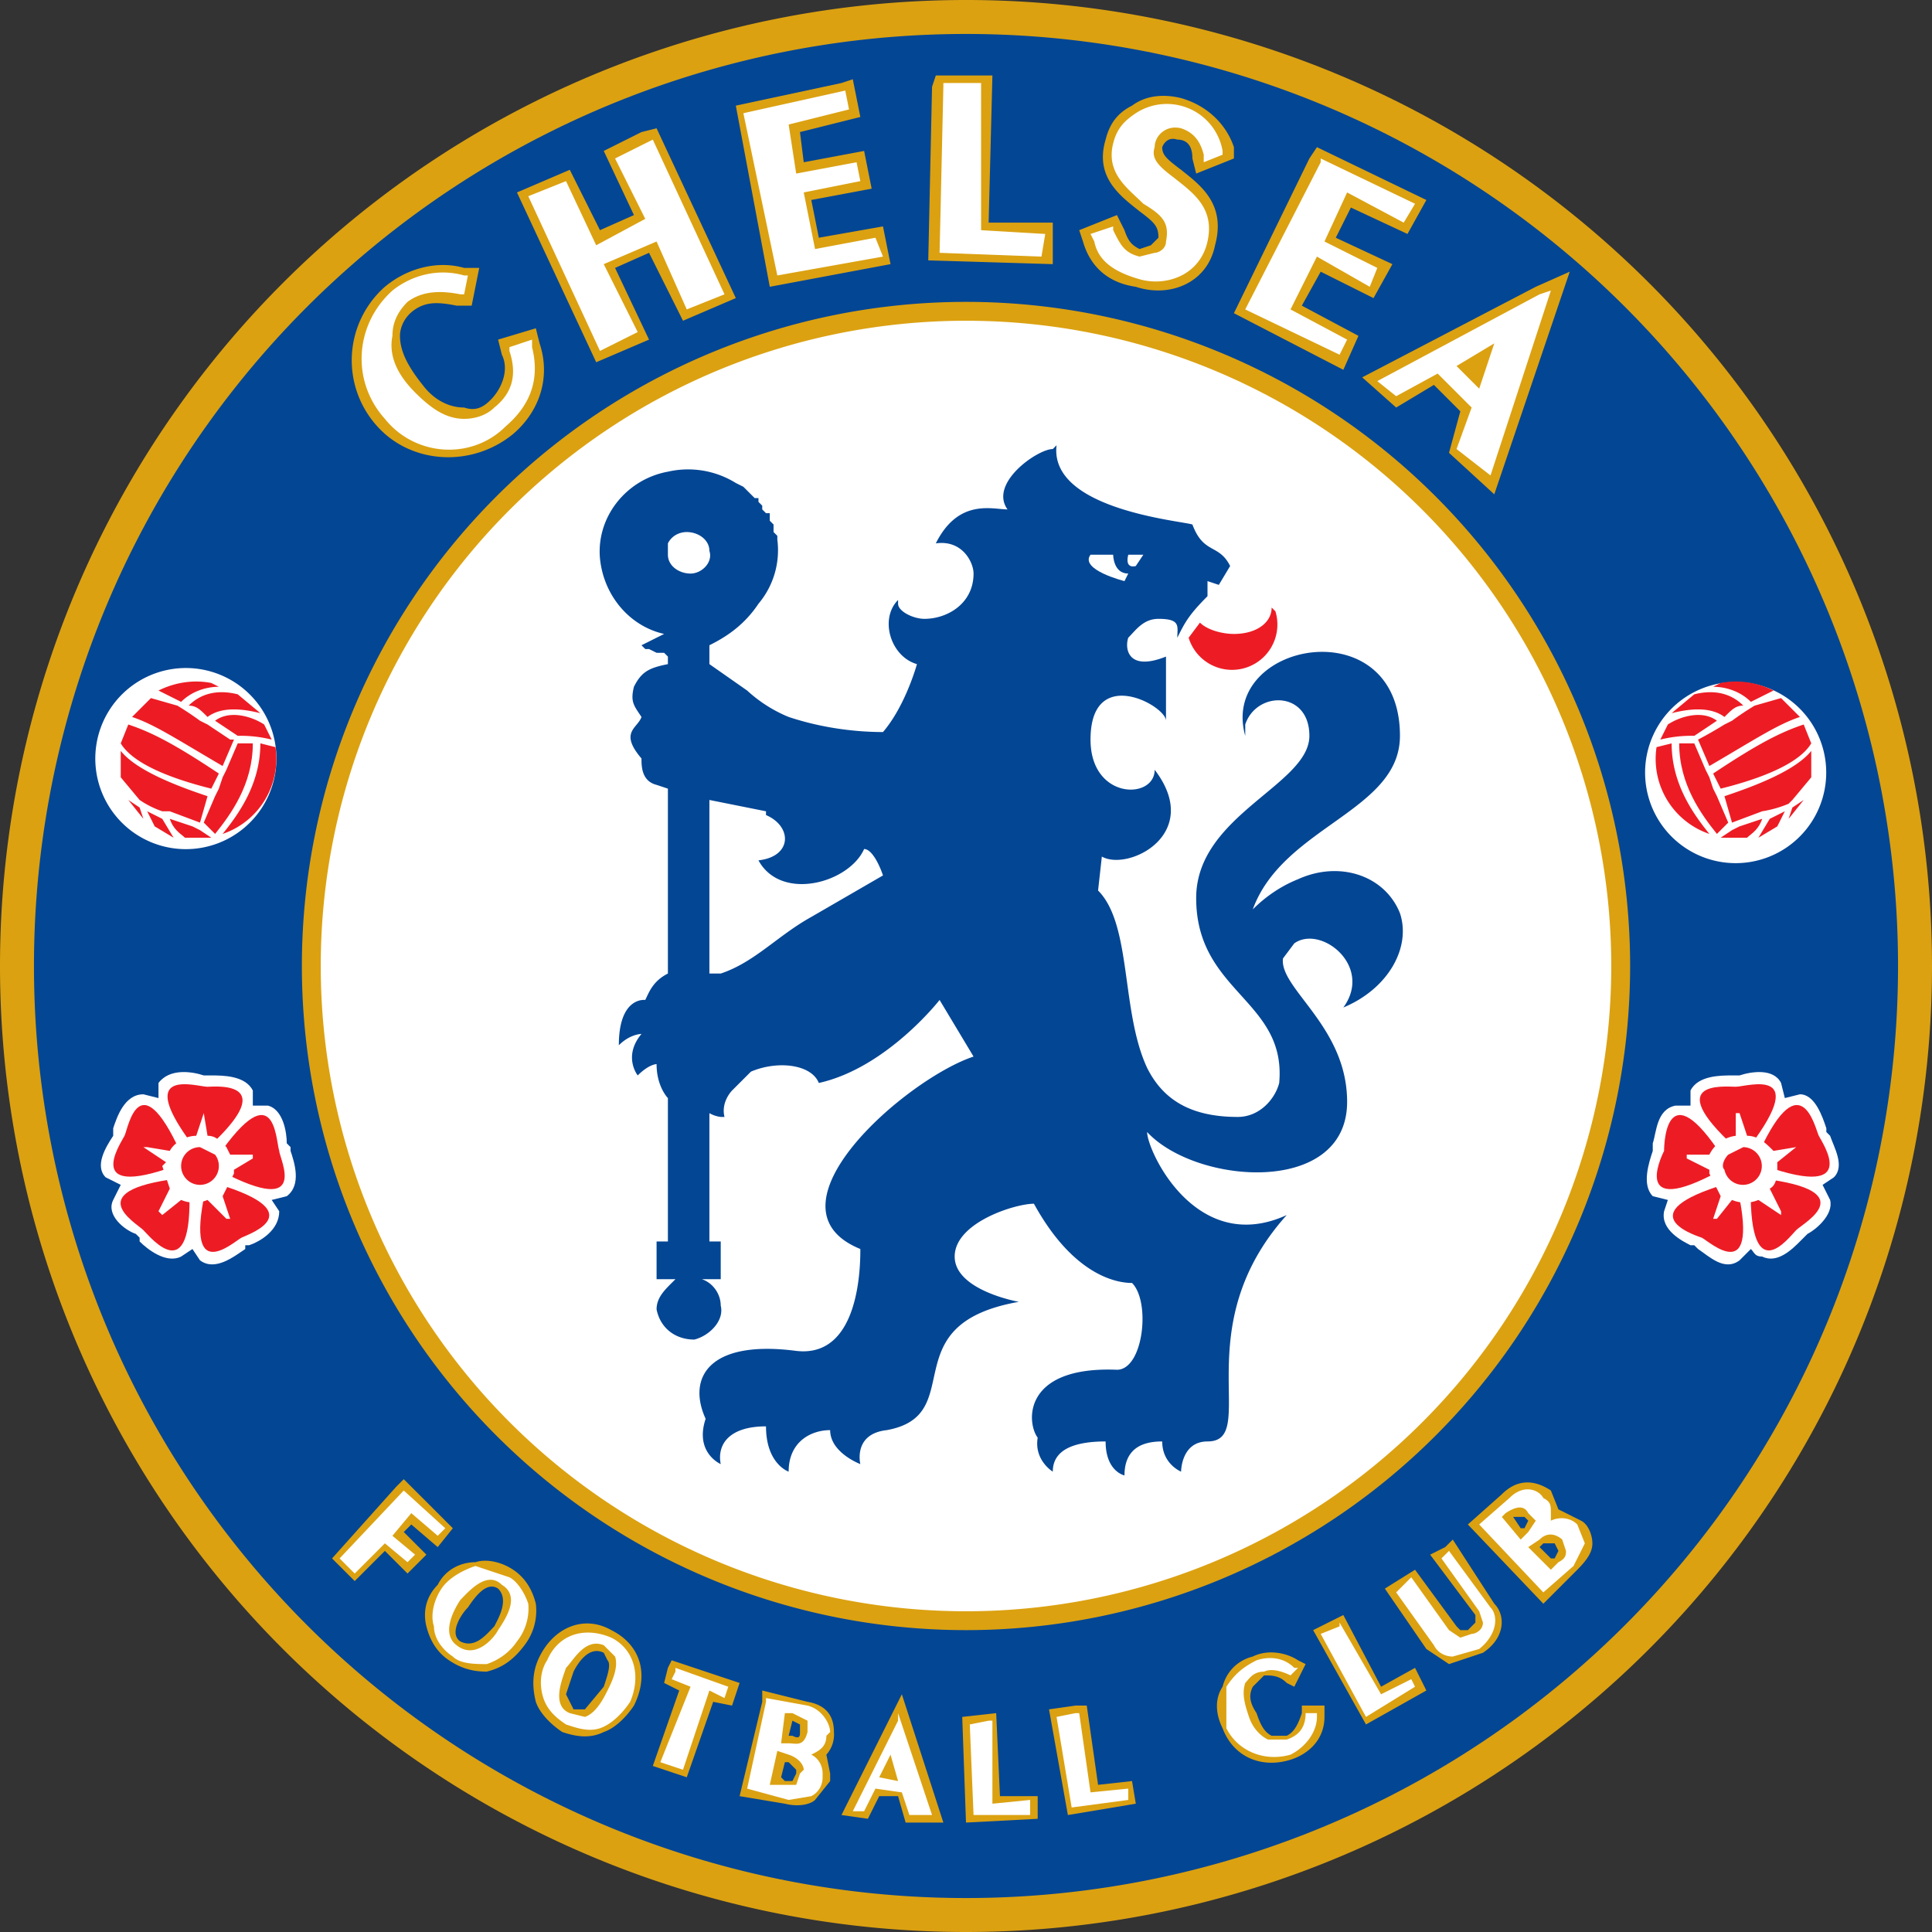<svg xmlns="http://www.w3.org/2000/svg" fill="none" viewBox="0 0 512 512">
    <rect x="0" y="0" width="512" height="512" fill="#333333" stroke="none"/>
    <g clip-path="url(#a)">
        <g clip-path="url(#b)">
            <path fill="#DBA111" d="M512 256a256 256 0 1 1-512 0 256 256 0 0 1 512 0Z"/>
            <path fill="#034694" d="M503 256a247 247 0 1 1-494 0 247 247 0 0 1 494 0Z"/>
            <path fill="#DBA111" d="M432 256a176 176 0 1 1-352 0 176 176 0 0 1 352 0Z"/>
            <path fill="#fff" d="M427 256a171 171 0 1 1-342 0 171 171 0 0 1 342 0Z"/>
            <path fill="#DBA111" d="m109 404 7 6 4-5-13-13-2 2-17 19 6 6 8-8 6 6 5-5-6-6 2-2Zm33 21c-1-4-3-7-6-9s-7-3-10-2c-4 0-8 2-10 6-3 3-4 7-3 11s3 7 6 9 6 3 10 3c4-1 7-3 10-7a15 15 0 0 0 3-11Zm-20 10c-3-2 0-7 2-9 2-3 5-7 8-5 3 3 0 8-1 10-2 2-5 6-9 4Zm40-3c-7-4-15-1-19 7-2 4-2 8-1 12 1 3 4 6 7 8 3 1 7 2 11 0 3-1 6-4 8-7 4-8 2-16-6-20Zm-7 21h-3l-2-4 2-6c1-2 4-7 8-5l1 2c1 1 0 4-1 7l-5 6Zm22-11-1 4 4 2-7 20 9 3 7-20 5 1 2-6-18-6-1 2Zm37 9-12-3v3l-6 25 12 2c4 1 7 0 8-1l4-5v-2l-1-5a8 8 0 0 0 2-6c0-3-1-7-7-8Zm-3 19-1 2h-2l-1-1 1-4h1l2 2v1Zm-1-14 2 1v2c0 1 0 2-2 1h-1l1-4Zm26-1-13 26 7 1 3-6h5l2 7h10l-11-34-3 6Zm29 21-1-22-9 1 1 28 19-1v-6h-10Zm26-3-3-21h-3l-7 1 5 28 18-3-1-6-9 1Zm54-19c-1 3-2 5-4 6h-4c-2-1-3-3-4-6-2-3-2-5-1-7l3-3c2 0 4 0 6 2l2 1 3-6-2-1c-3-2-8-3-12-1-4 1-7 4-8 8-2 3-2 7 0 11 3 8 11 11 19 8 5-2 8-6 8-11v-3h-6v2Zm21-7-10-19-2 1-6 3 14 25 16-9-3-6-9 5Zm19-39-2 2-4 2 12 16v2l-2 2h-2l-1-1-11-15-8 5 11 16 6 4 9-3c6-4 6-10 3-13l-11-17Zm34-5-6-3-2-5c-3-2-8-4-13 1l-9 8 20 21 9-9c3-3 4-5 4-7s-1-5-3-6Zm-15-1 1 1-1 2h-1l-2-3h3Zm5 7h3l1 2-1 2h-1l-3-3 1-1Z"/>
            <path fill="#fff" d="m109 401 7 6 2-2-11-10-17 18 4 4 8-8 6 5 2-2-6-5 5-6Zm26 17-9-3c-3 1-7 3-9 6s-3 7-2 10c0 3 2 6 5 8 2 2 6 2 9 2 3-1 6-3 8-6a14 14 0 0 0 3-10c-1-3-3-6-5-7Zm-3 14c-1 2-6 8-11 4-4-3-1-9 1-12 2-2 7-8 11-4 5 3 1 9-1 12Zm30 2c-7-3-14-1-17 6-2 3-2 7-1 10s3 5 6 7c3 1 6 2 9 1s6-4 8-7c3-7 1-14-5-17Zm-11 20c-5-2-2-9-1-12 2-2 5-8 10-6l3 3c1 3-1 7-2 9s-3 6-6 7l-4-1Zm28-11-1 2 5 2-8 20 6 2 7-21 4 2 1-3-14-5v1Zm35 9-11-2v1l-5 23 11 3 6-1c2-1 3-3 3-5v-1c0-2-1-4-3-5 2-1 4-2 4-5l1-1c0-2-2-6-6-7Zm-4 2 4 2v3c-1 4-3 3-5 3h-2l1-8h2Zm-1 11c3 1 4 3 4 4l-1 1-1 3h-7l2-9 3 1Zm29-9-12 24h3l3-6 7 1 2 6h6l-9-27v2Zm-2 9 2 7-5-1 3-6Zm27 13v-22h-1l-5 1 1 24h15v-4l-10 1Zm26-3-3-21h-1l-5 1 4 24 15-2v-3l-10 1Zm57-21c0 4-2 6-5 7h-5c-2-1-4-3-5-6s-2-6-1-9c1-1 2-3 5-3 2-1 5 0 7 1l2-2h-1c-3-3-7-3-10-2-4 2-6 4-8 7v11c3 6 10 9 17 7 4-2 7-6 7-10v-1h-3Zm20-5-11-19v1l-5 2 12 22 13-8-1-2-8 4Zm18-38-2 2 10 14 1 3c0 2-2 3-3 3l-3 1-3-2-10-14-4 4 10 14c1 2 3 3 5 3l7-2c5-4 5-9 3-11l-11-15Zm34-7c-2-2-5-2-7-1v-2c0-2 0-3-2-4-1-2-5-4-9 0l-8 7 17 18 8-7 3-6-2-5Zm-11-1-2 3-2 2-5-6 1-1c3-2 5-2 6 0l2 2Zm4 13-6-6 3-2c3-3 6 0 6 0l1 3c0 1 0 2-2 3l-2 2Z"/>
            <path fill="#DBA111" d="m142 87-10 3 1 4c2 4 0 9-3 12-2 2-4 3-7 2-4 0-8-2-11-6-4-5-6-9-6-13 0-2 1-5 4-7s6-2 11-1h4l2-10h-4c-7-2-15 0-21 5a26 26 0 0 0-2 37c9 10 25 11 36 2 7-6 10-15 7-24l-1-4Zm28-52-10 5 8 17-9 4-8-16-14 6 21 45 14-6-9-19 9-4 9 18 14-6-21-45-4 1Zm47 28-2-10 16-3-2-10-16 3-1-8 16-4-2-10-3 1-28 6 9 48 32-6-2-10-17 3Zm46-43h-15l-1 3-1 46 33 1V59h-17l1-39Zm50 25c-4-3-5-4-5-6 0 0 1-3 4-2 2 0 4 1 4 5l1 4 10-4v-3c-2-6-7-11-14-13-4-1-9-1-13 2-4 2-6 5-7 9-3 10 4 15 9 19 4 3 5 4 5 7l-2 2-3 1c-2-1-3-2-4-5l-2-4-10 4 1 3c2 7 7 11 14 12 9 3 19-1 21-11 3-11-4-16-9-20Zm37 27 14 7 5-9-15-7 4-8 15 7 5-9-29-14-2 3-20 41 29 15 4-9-15-8 5-9Zm57 4-46 24 9 8 10-6 7 7-3 11 12 11 20-59-9 4Z"/>
            <path fill="#fff" d="m141 90-6 2v1c2 6 1 11-4 15-2 2-5 3-8 3-5 0-9-3-13-7-5-5-7-10-6-15 0-3 1-6 4-9 4-3 9-3 14-2h1l1-5h-1c-7-2-14 0-19 4-10 9-11 24-2 34 8 10 23 11 32 2 7-6 9-13 7-21v-2Zm30-52-8 4 8 16-13 7-8-17-10 4 19 41 10-5-9-18 14-6 8 18 10-4-19-41-2 1Zm45 28-3-15 15-3-1-5-16 3-2-13 16-4-1-5-27 6 9 43 28-5-2-5-16 3Zm44-44h-10v1l-1 44 27 1 1-6-17-1V22Zm53 12c3 1 5 3 6 7v2l5-2v-1a15 15 0 0 0-23-10c-3 2-5 4-6 8-2 8 4 12 8 16 5 3 7 5 6 10 0 2-2 3-3 3l-4 1c-4-1-5-3-7-7v-1l-6 2 1 2c1 5 5 8 12 10s16-1 18-10-4-13-9-17c-4-3-6-5-5-8 0-3 3-6 7-5Zm44 17 15 8 3-5-25-12v1l-20 39 25 12 2-4-15-8 7-14 14 8 2-5-14-7 6-13Zm51 27-43 23 5 4 11-6 9 9-4 11 9 7 16-49-3 1Zm-22 19 10-6-4 12-6-6Z"/>
            <path fill="#ED1C24" d="M315 169a12 12 0 0 0 23-7l-1-1c0 4-4 7-10 7-3 0-7-1-9-3l-3 4Z"/>
            <path fill="#034694" d="m280 118-1 1c-4 0-17 9-12 16-4 0-13-3-19 9 7-1 10 5 10 8 0 8-7 12-13 12-3 0-7-2-7-4v-1c-5 5-2 15 5 17 0 0-3 11-9 18-7 0-16-1-25-4a37 37 0 0 1-11-7l-10-7v-5c4-2 9-5 13-11a22 22 0 0 0 5-17v-1l-1-1v-2l-1-1v-2h-1l-1-1v-1l-1-1v-1h-1l-2-2-1-1-2-1a24 24 0 0 0-18-3c-11 2-19 12-18 23 1 10 8 18 17 20l-6 3 1 1h1l2 1h2l1 1v2c-5 1-7 2-9 6-1 4 0 5 2 8-1 3-6 4 0 11 0 2 0 6 4 7l3 1v49c-4 2-5 5-6 7 0 0-7-1-7 12 3-3 6-3 6-3-5 6-1 11-1 11 3-3 5-3 5-3 0 6 3 9 3 9v38h-3v10h5l-1 1c-2 2-4 4-4 7 1 5 5 8 10 8 4-1 8-5 7-9 0-3-2-6-5-7h5v-10h-3v-34a8 8 0 0 0 3 1h1c-1-4 2-7 2-7l5-5c7-3 16-2 18 3 18-4 32-22 32-22l9 15c-18 6-57 40-30 51 0 4 0 29-17 27-23-3-29 7-24 18-3 9 4 12 4 12-1-5 2-10 12-10 0 10 6 12 6 12 0-8 6-11 11-11 0 6 8 9 8 9s-2-8 7-9c22-4 1-28 35-34 0 0-17-3-17-12s16-14 21-14c0 0 0-1 0 0 11 20 23 21 26 21 5 5 3 23-4 23-25-1-24 14-21 18-1 6 4 9 4 9 0-6 6-8 14-8 0 8 5 9 5 9 0-8 6-9 10-9 0 6 5 8 5 8s0-8 7-8c14 0-6-30 21-60-24 11-37-17-37-22 13 14 53 17 53-8 0-20-18-30-17-38l3-4c7-5 21 6 13 17 12-5 18-16 15-25-4-10-16-14-27-9-5 2-9 5-12 8 8-22 39-26 39-46 0-34-48-25-41 0v-3c3-9 17-9 17 3 0 13-30 21-30 43 0 25 24 27 22 49-1 4-5 9-11 9-13 0-20-5-24-13-7-15-4-38-13-47l1-9c7 4 27-6 14-23 0 8-17 8-17-8 0-20 20-9 20-5v-17c-10 4-11-2-10-5 2-2 4-5 8-5 6 0 5 2 5 5 2-4 3-6 8-11v-4l3 1 3-5c-3-6-7-3-10-11-3-1-38-4-36-21Zm-98 23c3 0 6 2 6 5 1 3-2 6-5 6s-6-2-6-5v-3c1-2 3-3 5-3Zm56 22Zm98 21Zm-148 28 15 3v1c7 3 7 11-2 12 6 11 24 6 28-3 2 0 4 4 5 7l-19 11c-9 5-15 12-24 15h-3v-46Zm-14 54h-1 1Zm-7 5Zm180 15v4-4Zm-2 10Zm-166 44h1a5 5 0 0 0-2 0h1Z"/>
            <path fill="#fff" d="M299 147h4l-2 3s-3 1-2-3Zm-10 0h6s0 5 4 5l-1 2s-12-3-9-7ZM77 305v-1l-1-1c0-3-1-9-5-10h-4v-4c-2-4-8-4-11-4h-2c-3-1-9-2-12 2v4l-4-1c-5 0-7 6-8 9v2c-2 3-5 8-2 11l4 2-2 4c-2 4 3 8 6 9l1 1v1c2 2 7 6 11 4l3-2 2 3c4 3 9-1 12-3v-1h1c3-1 8-4 8-9l-2-3 4-1c4-3 2-9 1-12Z"/>
            <path fill="#ED1C24" d="M56 309c27 15 18-2 18-4-1-3-1-22-18 4Zm-1 4c-7 29 7 16 9 15s20-7-9-15Zm-5-1c-30 3-14 12-12 14s14 17 12-14Zm-1-4c-12-28-15-9-16-7s-12 18 16 7Z"/>
            <path fill="#fff" d="m485 301-1-1v-1c-1-3-3-9-7-9l-4 1-1-4c-2-4-8-3-11-2h-2c-3 0-9 0-11 4v4h-4c-5 1-5 7-6 10v2c-1 3-3 9 0 12l4 1-1 3c-1 5 5 8 7 9h1l1 1c3 2 7 6 11 3l3-3c1 1 1 2 3 2 4 2 8-2 10-4l1-1 1-1c2-1 7-5 6-9l-2-4 3-2c3-3 0-8-1-11Z"/>
            <path fill="#ED1C24" d="M462 306c-23-20-5-18-2-18s21-6 2 18Zm-4 3c-26 15-18-2-17-4 0-3 1-22 17 4Zm2 4c7 29-7 16-9 15-3-1-20-7 9-15Zm4-1c31 3 14 12 12 14s-13 17-12-14Z"/>
            <path fill="#ED1C24" d="M465 308c12-28 16-9 17-7s12 18-17 7Z"/>
            <path fill="#fff" d="M471 309v-1l5-4-6 1c-2-2-4-4-7-4l-2-6h-1v6a9 9 0 0 0-7 5h-6v1l6 3v1l3 6-2 6h1l4-5a9 9 0 0 0 7 0l6 4v-1l-3-6c2-1 2-4 2-6Z"/>
            <path fill="#ED1C24" d="m462 304-4 2c-1 1-2 3-1 4a5 5 0 1 0 5-6Zm-409 2c23-20 4-18 2-18-3 0-21-6-2 18Z"/>
            <path fill="#fff" d="m62 310 5-3v-1h-6l-1-2c-2-2-3-3-5-3l-1-6-2 6c-3 0-6 2-7 4l-6-1h-1l6 4-1 1 2 6-3 6 1 1 5-4a9 9 0 0 0 7 0l5 5h1l-2-6 3-6v-1Z"/>
            <path fill="#ED1C24" d="m57 306-4-2a5 5 0 1 0 4 2Z"/>
            <path fill="#fff" d="M56 178a24 24 0 1 0-8 47 24 24 0 0 0 8-47Z"/>
            <path fill="#ED1C24" d="M62 196h-1l-6-4-2-1a84 84 0 0 0-6-4l-7-2-5 5c6 2 12 6 24 13l3-7Zm-6 13 2-4c-12-8-18-11-24-13l-2 5c3 5 12 9 24 12Zm-1-19c4-3 10-2 14-1l-6-5c-4-1-9-1-13 3 2 0 3 1 5 3Z"/>
            <path fill="#ED1C24" d="M37 212a25 25 0 0 0 6 3h2l8 3 2-7c-9-3-19-7-23-12v7l5 6Zm16 8-2-1-6-2c1 3 3 4 4 5h7l-3-2Zm19-24-2-4c-3-2-9-4-13-1l6 4a34 34 0 0 1 9 1Zm-3 1c0 11-6 19-10 24a21 21 0 0 0 14-23l-4-1Zm-21-11c3-3 7-4 10-4l-2-1c-5-1-10 0-14 2l6 3Z"/>
            <path fill="#ED1C24" d="m63 197-3 7-1 2-1 3-1 2-3 7 3 3c4-5 10-13 10-24h-4Zm-20 20-4-2 2 4 5 3-3-5Zm-6-3-3-2 4 5-1-3Z"/>
            <path fill="#fff" d="M436 206a24 24 0 1 0 47-8 24 24 0 0 0-47 8Z"/>
            <path fill="#ED1C24" d="M450 196a109 109 0 0 0 7-4l2-1a77 77 0 0 1 6-4l7-2 5 5c-6 2-12 6-24 13l-3-7Zm6 13-2-4c12-8 18-11 24-13l2 5c-3 5-12 9-24 12Zm1-19c-4-3-10-2-14-1l6-5c4-1 9-1 13 3-2 0-3 1-5 3Z"/>
            <path fill="#ED1C24" d="m475 212-1 1a30 30 0 0 1-7 2l-8 3-2-7c9-3 19-7 23-12v7l-5 6Zm-16 8 2-1 6-2c-1 3-3 4-4 5h-7l3-2Zm-19-24 2-4c3-2 9-4 13-1l-6 4a34 34 0 0 0-9 1Zm3 1c0 11 6 19 10 24a21 21 0 0 1-14-23l4-1Zm21-11c-3-3-7-4-10-4l2-1c5-1 10 0 14 2l-6 3Z"/>
            <path fill="#ED1C24" d="m449 197 3 7 1 2 1 3 1 2 3 7-3 3c-4-5-10-13-10-24h4Zm20 20 4-2-2 4-5 3 3-5Zm6-3 3-2-4 5 1-3Z"/>
        </g>
    </g>
    <defs>
        <clipPath id="a">
            <path fill="#fff" d="M0 0h512v512H0z"/>
        </clipPath>
        <clipPath id="b">
            <path fill="#fff" d="M0 0h512v512H0z"/>
        </clipPath>
    </defs>
</svg>
